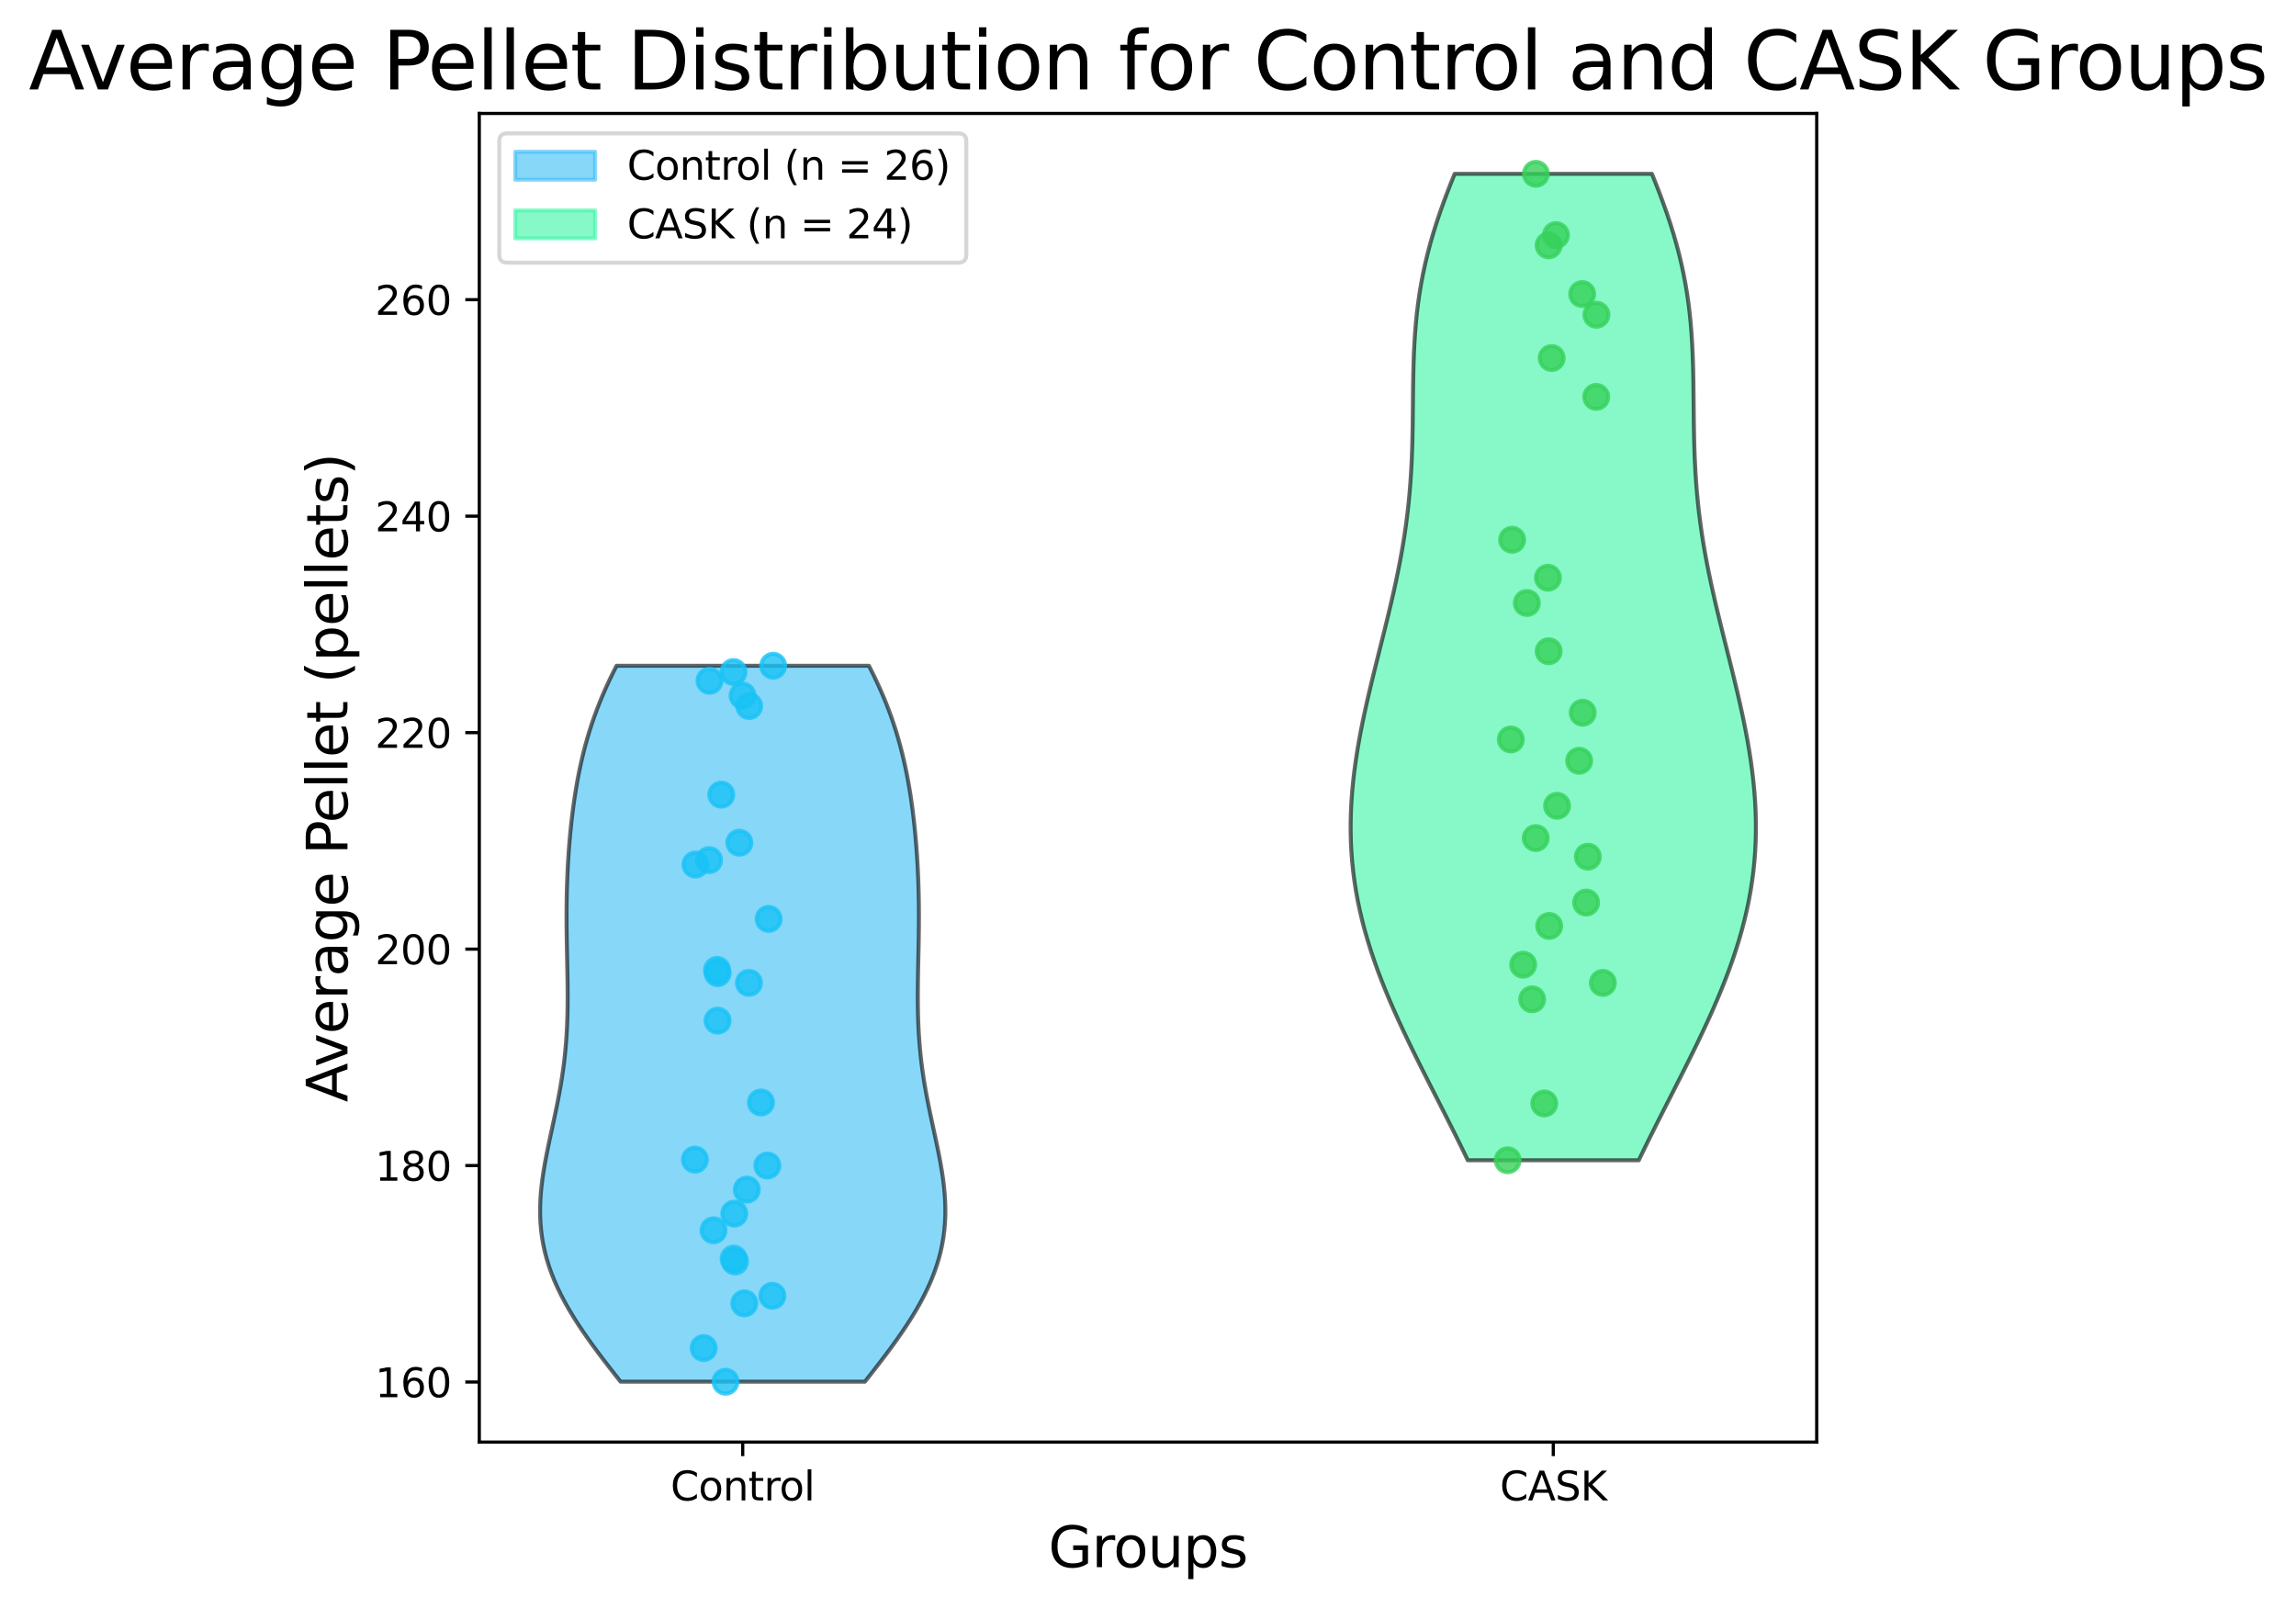 <?xml version="1.0" encoding="utf-8" standalone="no"?>
<!DOCTYPE svg PUBLIC "-//W3C//DTD SVG 1.1//EN"
  "http://www.w3.org/Graphics/SVG/1.1/DTD/svg11.dtd">
<svg xmlns:xlink="http://www.w3.org/1999/xlink" width="574.769pt" height="402.464pt" viewBox="0 0 574.769 402.464" xmlns="http://www.w3.org/2000/svg" version="1.1">
 <defs>
  <style type="text/css">*{stroke-linejoin: round; stroke-linecap: butt}</style>
 </defs>
 <g id="figure_1">
  <g id="patch_1">
   <path d="M 0 402.464 
L 574.769 402.464 
L 574.769 0 
L 0 0 
z
" style="fill: #ffffff"/>
  </g>
  <g id="axes_1">
   <g id="patch_2">
    <path d="M 119.984 361.037 
L 454.784 361.037 
L 454.784 28.397 
L 119.984 28.397 
z
" style="fill: #ffffff"/>
   </g>
   <g id="PolyCollection_1">
    <defs>
     <path id="md6a7e48006" d="M 216.511 -56.547 
L 155.348 -56.547 
L 153.924 -58.358 
L 152.511 -60.169 
L 151.117 -61.979 
L 149.747 -63.79 
L 148.41 -65.6 
L 147.11 -67.411 
L 145.854 -69.221 
L 144.649 -71.032 
L 143.5 -72.843 
L 142.411 -74.653 
L 141.389 -76.464 
L 140.437 -78.274 
L 139.559 -80.085 
L 138.759 -81.895 
L 138.038 -83.706 
L 137.399 -85.516 
L 136.843 -87.327 
L 136.37 -89.138 
L 135.979 -90.948 
L 135.67 -92.759 
L 135.441 -94.569 
L 135.289 -96.38 
L 135.211 -98.19 
L 135.203 -100.001 
L 135.26 -101.811 
L 135.378 -103.622 
L 135.551 -105.433 
L 135.773 -107.243 
L 136.039 -109.054 
L 136.341 -110.864 
L 136.675 -112.675 
L 137.032 -114.485 
L 137.407 -116.296 
L 137.793 -118.106 
L 138.185 -119.917 
L 138.576 -121.728 
L 138.962 -123.538 
L 139.338 -125.349 
L 139.698 -127.159 
L 140.04 -128.97 
L 140.36 -130.78 
L 140.655 -132.591 
L 140.923 -134.401 
L 141.164 -136.212 
L 141.375 -138.023 
L 141.557 -139.833 
L 141.71 -141.644 
L 141.835 -143.454 
L 141.934 -145.265 
L 142.007 -147.075 
L 142.057 -148.886 
L 142.087 -150.696 
L 142.098 -152.507 
L 142.094 -154.318 
L 142.078 -156.128 
L 142.052 -157.939 
L 142.02 -159.749 
L 141.984 -161.56 
L 141.947 -163.37 
L 141.911 -165.181 
L 141.879 -166.991 
L 141.852 -168.802 
L 141.834 -170.613 
L 141.825 -172.423 
L 141.826 -174.234 
L 141.84 -176.044 
L 141.866 -177.855 
L 141.906 -179.665 
L 141.961 -181.476 
L 142.031 -183.287 
L 142.115 -185.097 
L 142.216 -186.908 
L 142.332 -188.718 
L 142.464 -190.529 
L 142.614 -192.339 
L 142.78 -194.15 
L 142.965 -195.96 
L 143.168 -197.771 
L 143.391 -199.582 
L 143.635 -201.392 
L 143.901 -203.203 
L 144.191 -205.013 
L 144.506 -206.824 
L 144.849 -208.634 
L 145.22 -210.445 
L 145.622 -212.255 
L 146.057 -214.066 
L 146.527 -215.877 
L 147.033 -217.687 
L 147.578 -219.498 
L 148.162 -221.308 
L 148.787 -223.119 
L 149.454 -224.929 
L 150.163 -226.74 
L 150.915 -228.55 
L 151.709 -230.361 
L 152.545 -232.172 
L 153.422 -233.982 
L 154.337 -235.793 
L 217.523 -235.793 
L 217.523 -235.793 
L 218.438 -233.982 
L 219.315 -232.172 
L 220.151 -230.361 
L 220.945 -228.55 
L 221.697 -226.74 
L 222.406 -224.929 
L 223.073 -223.119 
L 223.698 -221.308 
L 224.282 -219.498 
L 224.827 -217.687 
L 225.333 -215.877 
L 225.802 -214.066 
L 226.237 -212.255 
L 226.64 -210.445 
L 227.011 -208.634 
L 227.353 -206.824 
L 227.668 -205.013 
L 227.958 -203.203 
L 228.224 -201.392 
L 228.468 -199.582 
L 228.691 -197.771 
L 228.895 -195.96 
L 229.079 -194.15 
L 229.246 -192.339 
L 229.395 -190.529 
L 229.528 -188.718 
L 229.644 -186.908 
L 229.744 -185.097 
L 229.829 -183.287 
L 229.899 -181.476 
L 229.953 -179.665 
L 229.993 -177.855 
L 230.02 -176.044 
L 230.033 -174.234 
L 230.035 -172.423 
L 230.026 -170.613 
L 230.007 -168.802 
L 229.981 -166.991 
L 229.949 -165.181 
L 229.913 -163.37 
L 229.876 -161.56 
L 229.839 -159.749 
L 229.807 -157.939 
L 229.782 -156.128 
L 229.765 -154.318 
L 229.762 -152.507 
L 229.773 -150.696 
L 229.803 -148.886 
L 229.853 -147.075 
L 229.926 -145.265 
L 230.024 -143.454 
L 230.149 -141.644 
L 230.303 -139.833 
L 230.485 -138.023 
L 230.696 -136.212 
L 230.936 -134.401 
L 231.205 -132.591 
L 231.5 -130.78 
L 231.82 -128.97 
L 232.161 -127.159 
L 232.522 -125.349 
L 232.897 -123.538 
L 233.283 -121.728 
L 233.675 -119.917 
L 234.067 -118.106 
L 234.453 -116.296 
L 234.828 -114.485 
L 235.185 -112.675 
L 235.518 -110.864 
L 235.821 -109.054 
L 236.086 -107.243 
L 236.309 -105.433 
L 236.482 -103.622 
L 236.6 -101.811 
L 236.657 -100.001 
L 236.649 -98.19 
L 236.571 -96.38 
L 236.419 -94.569 
L 236.189 -92.759 
L 235.88 -90.948 
L 235.49 -89.138 
L 235.017 -87.327 
L 234.46 -85.516 
L 233.821 -83.706 
L 233.101 -81.895 
L 232.3 -80.085 
L 231.423 -78.274 
L 230.471 -76.464 
L 229.448 -74.653 
L 228.36 -72.843 
L 227.211 -71.032 
L 226.005 -69.221 
L 224.75 -67.411 
L 223.45 -65.6 
L 222.112 -63.79 
L 220.743 -61.979 
L 219.349 -60.169 
L 217.936 -58.358 
L 216.511 -56.547 
z
" style="stroke: #000000; stroke-opacity: 0.6"/>
    </defs>
    <g clip-path="url(#p8e551e2f3c)">
     <use xlink:href="#md6a7e48006" x="0" y="402.464" style="fill: #38bcf5; fill-opacity: 0.6; stroke: #000000; stroke-opacity: 0.6"/>
    </g>
   </g>
   <g id="PolyCollection_2">
    <defs>
     <path id="mf04cb375ad" d="M 410.247 -111.987 
L 367.431 -111.987 
L 366.224 -114.482 
L 364.998 -116.977 
L 363.755 -119.471 
L 362.5 -121.966 
L 361.236 -124.46 
L 359.967 -126.955 
L 358.696 -129.449 
L 357.429 -131.944 
L 356.169 -134.438 
L 354.92 -136.933 
L 353.688 -139.428 
L 352.476 -141.922 
L 351.289 -144.417 
L 350.132 -146.911 
L 349.008 -149.406 
L 347.922 -151.9 
L 346.878 -154.395 
L 345.879 -156.889 
L 344.93 -159.384 
L 344.034 -161.878 
L 343.194 -164.373 
L 342.412 -166.868 
L 341.691 -169.362 
L 341.033 -171.857 
L 340.44 -174.351 
L 339.914 -176.846 
L 339.454 -179.34 
L 339.063 -181.835 
L 338.739 -184.329 
L 338.482 -186.824 
L 338.293 -189.318 
L 338.17 -191.813 
L 338.112 -194.308 
L 338.117 -196.802 
L 338.183 -199.297 
L 338.309 -201.791 
L 338.491 -204.286 
L 338.728 -206.78 
L 339.016 -209.275 
L 339.353 -211.769 
L 339.734 -214.264 
L 340.157 -216.758 
L 340.618 -219.253 
L 341.114 -221.748 
L 341.64 -224.242 
L 342.193 -226.737 
L 342.768 -229.231 
L 343.362 -231.726 
L 343.97 -234.22 
L 344.589 -236.715 
L 345.213 -239.209 
L 345.839 -241.704 
L 346.462 -244.198 
L 347.078 -246.693 
L 347.684 -249.188 
L 348.274 -251.682 
L 348.844 -254.177 
L 349.393 -256.671 
L 349.915 -259.166 
L 350.408 -261.66 
L 350.869 -264.155 
L 351.295 -266.649 
L 351.685 -269.144 
L 352.038 -271.638 
L 352.353 -274.133 
L 352.629 -276.627 
L 352.867 -279.122 
L 353.068 -281.617 
L 353.234 -284.111 
L 353.368 -286.606 
L 353.471 -289.1 
L 353.55 -291.595 
L 353.606 -294.089 
L 353.646 -296.584 
L 353.675 -299.078 
L 353.699 -301.573 
L 353.723 -304.067 
L 353.754 -306.562 
L 353.799 -309.057 
L 353.863 -311.551 
L 353.953 -314.046 
L 354.075 -316.54 
L 354.235 -319.035 
L 354.438 -321.529 
L 354.689 -324.024 
L 354.992 -326.518 
L 355.351 -329.013 
L 355.767 -331.507 
L 356.244 -334.002 
L 356.782 -336.497 
L 357.381 -338.991 
L 358.041 -341.486 
L 358.76 -343.98 
L 359.536 -346.475 
L 360.367 -348.969 
L 361.247 -351.464 
L 362.173 -353.958 
L 363.141 -356.453 
L 364.144 -358.947 
L 413.534 -358.947 
L 413.534 -358.947 
L 414.537 -356.453 
L 415.504 -353.958 
L 416.431 -351.464 
L 417.311 -348.969 
L 418.142 -346.475 
L 418.918 -343.98 
L 419.637 -341.486 
L 420.297 -338.991 
L 420.896 -336.497 
L 421.434 -334.002 
L 421.911 -331.507 
L 422.327 -329.013 
L 422.686 -326.518 
L 422.989 -324.024 
L 423.239 -321.529 
L 423.442 -319.035 
L 423.602 -316.54 
L 423.725 -314.046 
L 423.815 -311.551 
L 423.879 -309.057 
L 423.923 -306.562 
L 423.955 -304.067 
L 423.979 -301.573 
L 424.002 -299.078 
L 424.031 -296.584 
L 424.072 -294.089 
L 424.128 -291.595 
L 424.206 -289.1 
L 424.31 -286.606 
L 424.444 -284.111 
L 424.61 -281.617 
L 424.811 -279.122 
L 425.049 -276.627 
L 425.325 -274.133 
L 425.64 -271.638 
L 425.992 -269.144 
L 426.383 -266.649 
L 426.809 -264.155 
L 427.27 -261.66 
L 427.763 -259.166 
L 428.285 -256.671 
L 428.833 -254.177 
L 429.404 -251.682 
L 429.994 -249.188 
L 430.599 -246.693 
L 431.216 -244.198 
L 431.839 -241.704 
L 432.465 -239.209 
L 433.089 -236.715 
L 433.707 -234.22 
L 434.316 -231.726 
L 434.91 -229.231 
L 435.485 -226.737 
L 436.038 -224.242 
L 436.564 -221.748 
L 437.059 -219.253 
L 437.521 -216.758 
L 437.944 -214.264 
L 438.325 -211.769 
L 438.661 -209.275 
L 438.95 -206.78 
L 439.186 -204.286 
L 439.369 -201.791 
L 439.495 -199.297 
L 439.561 -196.802 
L 439.566 -194.308 
L 439.508 -191.813 
L 439.385 -189.318 
L 439.196 -186.824 
L 438.939 -184.329 
L 438.615 -181.835 
L 438.223 -179.34 
L 437.764 -176.846 
L 437.237 -174.351 
L 436.645 -171.857 
L 435.987 -169.362 
L 435.266 -166.868 
L 434.484 -164.373 
L 433.644 -161.878 
L 432.747 -159.384 
L 431.798 -156.889 
L 430.8 -154.395 
L 429.756 -151.9 
L 428.67 -149.406 
L 427.546 -146.911 
L 426.388 -144.417 
L 425.202 -141.922 
L 423.99 -139.428 
L 422.758 -136.933 
L 421.509 -134.438 
L 420.249 -131.944 
L 418.982 -129.449 
L 417.711 -126.955 
L 416.442 -124.46 
L 415.178 -121.966 
L 413.923 -119.471 
L 412.68 -116.977 
L 411.454 -114.482 
L 410.247 -111.987 
z
" style="stroke: #000000; stroke-opacity: 0.6"/>
    </defs>
    <g clip-path="url(#p8e551e2f3c)">
     <use xlink:href="#mf04cb375ad" x="0" y="402.464" style="fill: #38f5a6; fill-opacity: 0.6; stroke: #000000; stroke-opacity: 0.6"/>
    </g>
   </g>
   <g id="matplotlib.axis_1">
    <g id="xtick_1">
     <g id="line2d_1">
      <defs>
       <path id="md25c20a021" d="M 0 0 
L 0 3.5 
" style="stroke: #000000; stroke-width: 0.8"/>
      </defs>
      <g>
       <use xlink:href="#md25c20a021" x="185.93" y="361.037" style="stroke: #000000; stroke-width: 0.8"/>
      </g>
     </g>
     <g id="text_1">
      <!-- Control -->
      <g transform="translate(167.859 375.635) scale(0.1 -0.1)">
       <defs>
        <path id="DejaVuSans-43" d="M 4122 4306 
L 4122 3641 
Q 3803 3938 3442 4084 
Q 3081 4231 2675 4231 
Q 1875 4231 1450 3742 
Q 1025 3253 1025 2328 
Q 1025 1406 1450 917 
Q 1875 428 2675 428 
Q 3081 428 3442 575 
Q 3803 722 4122 1019 
L 4122 359 
Q 3791 134 3420 21 
Q 3050 -91 2638 -91 
Q 1578 -91 968 557 
Q 359 1206 359 2328 
Q 359 3453 968 4101 
Q 1578 4750 2638 4750 
Q 3056 4750 3426 4639 
Q 3797 4528 4122 4306 
z
" transform="scale(0.016)"/>
        <path id="DejaVuSans-6f" d="M 1959 3097 
Q 1497 3097 1228 2736 
Q 959 2375 959 1747 
Q 959 1119 1226 758 
Q 1494 397 1959 397 
Q 2419 397 2687 759 
Q 2956 1122 2956 1747 
Q 2956 2369 2687 2733 
Q 2419 3097 1959 3097 
z
M 1959 3584 
Q 2709 3584 3137 3096 
Q 3566 2609 3566 1747 
Q 3566 888 3137 398 
Q 2709 -91 1959 -91 
Q 1206 -91 779 398 
Q 353 888 353 1747 
Q 353 2609 779 3096 
Q 1206 3584 1959 3584 
z
" transform="scale(0.016)"/>
        <path id="DejaVuSans-6e" d="M 3513 2113 
L 3513 0 
L 2938 0 
L 2938 2094 
Q 2938 2591 2744 2837 
Q 2550 3084 2163 3084 
Q 1697 3084 1428 2787 
Q 1159 2491 1159 1978 
L 1159 0 
L 581 0 
L 581 3500 
L 1159 3500 
L 1159 2956 
Q 1366 3272 1645 3428 
Q 1925 3584 2291 3584 
Q 2894 3584 3203 3211 
Q 3513 2838 3513 2113 
z
" transform="scale(0.016)"/>
        <path id="DejaVuSans-74" d="M 1172 4494 
L 1172 3500 
L 2356 3500 
L 2356 3053 
L 1172 3053 
L 1172 1153 
Q 1172 725 1289 603 
Q 1406 481 1766 481 
L 2356 481 
L 2356 0 
L 1766 0 
Q 1100 0 847 248 
Q 594 497 594 1153 
L 594 3053 
L 172 3053 
L 172 3500 
L 594 3500 
L 594 4494 
L 1172 4494 
z
" transform="scale(0.016)"/>
        <path id="DejaVuSans-72" d="M 2631 2963 
Q 2534 3019 2420 3045 
Q 2306 3072 2169 3072 
Q 1681 3072 1420 2755 
Q 1159 2438 1159 1844 
L 1159 0 
L 581 0 
L 581 3500 
L 1159 3500 
L 1159 2956 
Q 1341 3275 1631 3429 
Q 1922 3584 2338 3584 
Q 2397 3584 2469 3576 
Q 2541 3569 2628 3553 
L 2631 2963 
z
" transform="scale(0.016)"/>
        <path id="DejaVuSans-6c" d="M 603 4863 
L 1178 4863 
L 1178 0 
L 603 0 
L 603 4863 
z
" transform="scale(0.016)"/>
       </defs>
       <use xlink:href="#DejaVuSans-43"/>
       <use xlink:href="#DejaVuSans-6f" x="69.824"/>
       <use xlink:href="#DejaVuSans-6e" x="131.006"/>
       <use xlink:href="#DejaVuSans-74" x="194.385"/>
       <use xlink:href="#DejaVuSans-72" x="233.594"/>
       <use xlink:href="#DejaVuSans-6f" x="272.457"/>
       <use xlink:href="#DejaVuSans-6c" x="333.639"/>
      </g>
     </g>
    </g>
    <g id="xtick_2">
     <g id="line2d_2">
      <g>
       <use xlink:href="#md25c20a021" x="388.839" y="361.037" style="stroke: #000000; stroke-width: 0.8"/>
      </g>
     </g>
     <g id="text_2">
      <!-- CASK -->
      <g transform="translate(375.474 375.635) scale(0.1 -0.1)">
       <defs>
        <path id="DejaVuSans-41" d="M 2188 4044 
L 1331 1722 
L 3047 1722 
L 2188 4044 
z
M 1831 4666 
L 2547 4666 
L 4325 0 
L 3669 0 
L 3244 1197 
L 1141 1197 
L 716 0 
L 50 0 
L 1831 4666 
z
" transform="scale(0.016)"/>
        <path id="DejaVuSans-53" d="M 3425 4513 
L 3425 3897 
Q 3066 4069 2747 4153 
Q 2428 4238 2131 4238 
Q 1616 4238 1336 4038 
Q 1056 3838 1056 3469 
Q 1056 3159 1242 3001 
Q 1428 2844 1947 2747 
L 2328 2669 
Q 3034 2534 3370 2195 
Q 3706 1856 3706 1288 
Q 3706 609 3251 259 
Q 2797 -91 1919 -91 
Q 1588 -91 1214 -16 
Q 841 59 441 206 
L 441 856 
Q 825 641 1194 531 
Q 1563 422 1919 422 
Q 2459 422 2753 634 
Q 3047 847 3047 1241 
Q 3047 1584 2836 1778 
Q 2625 1972 2144 2069 
L 1759 2144 
Q 1053 2284 737 2584 
Q 422 2884 422 3419 
Q 422 4038 858 4394 
Q 1294 4750 2059 4750 
Q 2388 4750 2728 4690 
Q 3069 4631 3425 4513 
z
" transform="scale(0.016)"/>
        <path id="DejaVuSans-4b" d="M 628 4666 
L 1259 4666 
L 1259 2694 
L 3353 4666 
L 4166 4666 
L 1850 2491 
L 4331 0 
L 3500 0 
L 1259 2247 
L 1259 0 
L 628 0 
L 628 4666 
z
" transform="scale(0.016)"/>
       </defs>
       <use xlink:href="#DejaVuSans-43"/>
       <use xlink:href="#DejaVuSans-41" x="69.824"/>
       <use xlink:href="#DejaVuSans-53" x="138.232"/>
       <use xlink:href="#DejaVuSans-4b" x="201.709"/>
      </g>
     </g>
    </g>
    <g id="text_3">
     <!-- Groups -->
     <g transform="translate(262.43 392.353) scale(0.14 -0.14)">
      <defs>
       <path id="DejaVuSans-47" d="M 3809 666 
L 3809 1919 
L 2778 1919 
L 2778 2438 
L 4434 2438 
L 4434 434 
Q 4069 175 3628 42 
Q 3188 -91 2688 -91 
Q 1594 -91 976 548 
Q 359 1188 359 2328 
Q 359 3472 976 4111 
Q 1594 4750 2688 4750 
Q 3144 4750 3555 4637 
Q 3966 4525 4313 4306 
L 4313 3634 
Q 3963 3931 3569 4081 
Q 3175 4231 2741 4231 
Q 1884 4231 1454 3753 
Q 1025 3275 1025 2328 
Q 1025 1384 1454 906 
Q 1884 428 2741 428 
Q 3075 428 3337 486 
Q 3600 544 3809 666 
z
" transform="scale(0.016)"/>
       <path id="DejaVuSans-75" d="M 544 1381 
L 544 3500 
L 1119 3500 
L 1119 1403 
Q 1119 906 1312 657 
Q 1506 409 1894 409 
Q 2359 409 2629 706 
Q 2900 1003 2900 1516 
L 2900 3500 
L 3475 3500 
L 3475 0 
L 2900 0 
L 2900 538 
Q 2691 219 2414 64 
Q 2138 -91 1772 -91 
Q 1169 -91 856 284 
Q 544 659 544 1381 
z
M 1991 3584 
L 1991 3584 
z
" transform="scale(0.016)"/>
       <path id="DejaVuSans-70" d="M 1159 525 
L 1159 -1331 
L 581 -1331 
L 581 3500 
L 1159 3500 
L 1159 2969 
Q 1341 3281 1617 3432 
Q 1894 3584 2278 3584 
Q 2916 3584 3314 3078 
Q 3713 2572 3713 1747 
Q 3713 922 3314 415 
Q 2916 -91 2278 -91 
Q 1894 -91 1617 61 
Q 1341 213 1159 525 
z
M 3116 1747 
Q 3116 2381 2855 2742 
Q 2594 3103 2138 3103 
Q 1681 3103 1420 2742 
Q 1159 2381 1159 1747 
Q 1159 1113 1420 752 
Q 1681 391 2138 391 
Q 2594 391 2855 752 
Q 3116 1113 3116 1747 
z
" transform="scale(0.016)"/>
       <path id="DejaVuSans-73" d="M 2834 3397 
L 2834 2853 
Q 2591 2978 2328 3040 
Q 2066 3103 1784 3103 
Q 1356 3103 1142 2972 
Q 928 2841 928 2578 
Q 928 2378 1081 2264 
Q 1234 2150 1697 2047 
L 1894 2003 
Q 2506 1872 2764 1633 
Q 3022 1394 3022 966 
Q 3022 478 2636 193 
Q 2250 -91 1575 -91 
Q 1294 -91 989 -36 
Q 684 19 347 128 
L 347 722 
Q 666 556 975 473 
Q 1284 391 1588 391 
Q 1994 391 2212 530 
Q 2431 669 2431 922 
Q 2431 1156 2273 1281 
Q 2116 1406 1581 1522 
L 1381 1569 
Q 847 1681 609 1914 
Q 372 2147 372 2553 
Q 372 3047 722 3315 
Q 1072 3584 1716 3584 
Q 2034 3584 2315 3537 
Q 2597 3491 2834 3397 
z
" transform="scale(0.016)"/>
      </defs>
      <use xlink:href="#DejaVuSans-47"/>
      <use xlink:href="#DejaVuSans-72" x="77.49"/>
      <use xlink:href="#DejaVuSans-6f" x="116.354"/>
      <use xlink:href="#DejaVuSans-75" x="177.535"/>
      <use xlink:href="#DejaVuSans-70" x="240.914"/>
      <use xlink:href="#DejaVuSans-73" x="304.391"/>
     </g>
    </g>
   </g>
   <g id="matplotlib.axis_2">
    <g id="ytick_1">
     <g id="line2d_3">
      <defs>
       <path id="m2388dafdd6" d="M 0 0 
L -3.5 0 
" style="stroke: #000000; stroke-width: 0.8"/>
      </defs>
      <g>
       <use xlink:href="#m2388dafdd6" x="119.984" y="345.998" style="stroke: #000000; stroke-width: 0.8"/>
      </g>
     </g>
     <g id="text_4">
      <!-- 160 -->
      <g transform="translate(93.897 349.797) scale(0.1 -0.1)">
       <defs>
        <path id="DejaVuSans-31" d="M 794 531 
L 1825 531 
L 1825 4091 
L 703 3866 
L 703 4441 
L 1819 4666 
L 2450 4666 
L 2450 531 
L 3481 531 
L 3481 0 
L 794 0 
L 794 531 
z
" transform="scale(0.016)"/>
        <path id="DejaVuSans-36" d="M 2113 2584 
Q 1688 2584 1439 2293 
Q 1191 2003 1191 1497 
Q 1191 994 1439 701 
Q 1688 409 2113 409 
Q 2538 409 2786 701 
Q 3034 994 3034 1497 
Q 3034 2003 2786 2293 
Q 2538 2584 2113 2584 
z
M 3366 4563 
L 3366 3988 
Q 3128 4100 2886 4159 
Q 2644 4219 2406 4219 
Q 1781 4219 1451 3797 
Q 1122 3375 1075 2522 
Q 1259 2794 1537 2939 
Q 1816 3084 2150 3084 
Q 2853 3084 3261 2657 
Q 3669 2231 3669 1497 
Q 3669 778 3244 343 
Q 2819 -91 2113 -91 
Q 1303 -91 875 529 
Q 447 1150 447 2328 
Q 447 3434 972 4092 
Q 1497 4750 2381 4750 
Q 2619 4750 2861 4703 
Q 3103 4656 3366 4563 
z
" transform="scale(0.016)"/>
        <path id="DejaVuSans-30" d="M 2034 4250 
Q 1547 4250 1301 3770 
Q 1056 3291 1056 2328 
Q 1056 1369 1301 889 
Q 1547 409 2034 409 
Q 2525 409 2770 889 
Q 3016 1369 3016 2328 
Q 3016 3291 2770 3770 
Q 2525 4250 2034 4250 
z
M 2034 4750 
Q 2819 4750 3233 4129 
Q 3647 3509 3647 2328 
Q 3647 1150 3233 529 
Q 2819 -91 2034 -91 
Q 1250 -91 836 529 
Q 422 1150 422 2328 
Q 422 3509 836 4129 
Q 1250 4750 2034 4750 
z
" transform="scale(0.016)"/>
       </defs>
       <use xlink:href="#DejaVuSans-31"/>
       <use xlink:href="#DejaVuSans-36" x="63.623"/>
       <use xlink:href="#DejaVuSans-30" x="127.246"/>
      </g>
     </g>
    </g>
    <g id="ytick_2">
     <g id="line2d_4">
      <g>
       <use xlink:href="#m2388dafdd6" x="119.984" y="291.805" style="stroke: #000000; stroke-width: 0.8"/>
      </g>
     </g>
     <g id="text_5">
      <!-- 180 -->
      <g transform="translate(93.897 295.604) scale(0.1 -0.1)">
       <defs>
        <path id="DejaVuSans-38" d="M 2034 2216 
Q 1584 2216 1326 1975 
Q 1069 1734 1069 1313 
Q 1069 891 1326 650 
Q 1584 409 2034 409 
Q 2484 409 2743 651 
Q 3003 894 3003 1313 
Q 3003 1734 2745 1975 
Q 2488 2216 2034 2216 
z
M 1403 2484 
Q 997 2584 770 2862 
Q 544 3141 544 3541 
Q 544 4100 942 4425 
Q 1341 4750 2034 4750 
Q 2731 4750 3128 4425 
Q 3525 4100 3525 3541 
Q 3525 3141 3298 2862 
Q 3072 2584 2669 2484 
Q 3125 2378 3379 2068 
Q 3634 1759 3634 1313 
Q 3634 634 3220 271 
Q 2806 -91 2034 -91 
Q 1263 -91 848 271 
Q 434 634 434 1313 
Q 434 1759 690 2068 
Q 947 2378 1403 2484 
z
M 1172 3481 
Q 1172 3119 1398 2916 
Q 1625 2713 2034 2713 
Q 2441 2713 2670 2916 
Q 2900 3119 2900 3481 
Q 2900 3844 2670 4047 
Q 2441 4250 2034 4250 
Q 1625 4250 1398 4047 
Q 1172 3844 1172 3481 
z
" transform="scale(0.016)"/>
       </defs>
       <use xlink:href="#DejaVuSans-31"/>
       <use xlink:href="#DejaVuSans-38" x="63.623"/>
       <use xlink:href="#DejaVuSans-30" x="127.246"/>
      </g>
     </g>
    </g>
    <g id="ytick_3">
     <g id="line2d_5">
      <g>
       <use xlink:href="#m2388dafdd6" x="119.984" y="237.611" style="stroke: #000000; stroke-width: 0.8"/>
      </g>
     </g>
     <g id="text_6">
      <!-- 200 -->
      <g transform="translate(93.897 241.41) scale(0.1 -0.1)">
       <defs>
        <path id="DejaVuSans-32" d="M 1228 531 
L 3431 531 
L 3431 0 
L 469 0 
L 469 531 
Q 828 903 1448 1529 
Q 2069 2156 2228 2338 
Q 2531 2678 2651 2914 
Q 2772 3150 2772 3378 
Q 2772 3750 2511 3984 
Q 2250 4219 1831 4219 
Q 1534 4219 1204 4116 
Q 875 4013 500 3803 
L 500 4441 
Q 881 4594 1212 4672 
Q 1544 4750 1819 4750 
Q 2544 4750 2975 4387 
Q 3406 4025 3406 3419 
Q 3406 3131 3298 2873 
Q 3191 2616 2906 2266 
Q 2828 2175 2409 1742 
Q 1991 1309 1228 531 
z
" transform="scale(0.016)"/>
       </defs>
       <use xlink:href="#DejaVuSans-32"/>
       <use xlink:href="#DejaVuSans-30" x="63.623"/>
       <use xlink:href="#DejaVuSans-30" x="127.246"/>
      </g>
     </g>
    </g>
    <g id="ytick_4">
     <g id="line2d_6">
      <g>
       <use xlink:href="#m2388dafdd6" x="119.984" y="183.418" style="stroke: #000000; stroke-width: 0.8"/>
      </g>
     </g>
     <g id="text_7">
      <!-- 220 -->
      <g transform="translate(93.897 187.217) scale(0.1 -0.1)">
       <use xlink:href="#DejaVuSans-32"/>
       <use xlink:href="#DejaVuSans-32" x="63.623"/>
       <use xlink:href="#DejaVuSans-30" x="127.246"/>
      </g>
     </g>
    </g>
    <g id="ytick_5">
     <g id="line2d_7">
      <g>
       <use xlink:href="#m2388dafdd6" x="119.984" y="129.224" style="stroke: #000000; stroke-width: 0.8"/>
      </g>
     </g>
     <g id="text_8">
      <!-- 240 -->
      <g transform="translate(93.897 133.023) scale(0.1 -0.1)">
       <defs>
        <path id="DejaVuSans-34" d="M 2419 4116 
L 825 1625 
L 2419 1625 
L 2419 4116 
z
M 2253 4666 
L 3047 4666 
L 3047 1625 
L 3713 1625 
L 3713 1100 
L 3047 1100 
L 3047 0 
L 2419 0 
L 2419 1100 
L 313 1100 
L 313 1709 
L 2253 4666 
z
" transform="scale(0.016)"/>
       </defs>
       <use xlink:href="#DejaVuSans-32"/>
       <use xlink:href="#DejaVuSans-34" x="63.623"/>
       <use xlink:href="#DejaVuSans-30" x="127.246"/>
      </g>
     </g>
    </g>
    <g id="ytick_6">
     <g id="line2d_8">
      <g>
       <use xlink:href="#m2388dafdd6" x="119.984" y="75.03" style="stroke: #000000; stroke-width: 0.8"/>
      </g>
     </g>
     <g id="text_9">
      <!-- 260 -->
      <g transform="translate(93.897 78.83) scale(0.1 -0.1)">
       <use xlink:href="#DejaVuSans-32"/>
       <use xlink:href="#DejaVuSans-36" x="63.623"/>
       <use xlink:href="#DejaVuSans-30" x="127.246"/>
      </g>
     </g>
    </g>
    <g id="text_10">
     <!-- Average Pellet (pellets) -->
     <g transform="translate(86.985 275.928) rotate(-90) scale(0.14 -0.14)">
      <defs>
       <path id="DejaVuSans-76" d="M 191 3500 
L 800 3500 
L 1894 563 
L 2988 3500 
L 3597 3500 
L 2284 0 
L 1503 0 
L 191 3500 
z
" transform="scale(0.016)"/>
       <path id="DejaVuSans-65" d="M 3597 1894 
L 3597 1613 
L 953 1613 
Q 991 1019 1311 708 
Q 1631 397 2203 397 
Q 2534 397 2845 478 
Q 3156 559 3463 722 
L 3463 178 
Q 3153 47 2828 -22 
Q 2503 -91 2169 -91 
Q 1331 -91 842 396 
Q 353 884 353 1716 
Q 353 2575 817 3079 
Q 1281 3584 2069 3584 
Q 2775 3584 3186 3129 
Q 3597 2675 3597 1894 
z
M 3022 2063 
Q 3016 2534 2758 2815 
Q 2500 3097 2075 3097 
Q 1594 3097 1305 2825 
Q 1016 2553 972 2059 
L 3022 2063 
z
" transform="scale(0.016)"/>
       <path id="DejaVuSans-61" d="M 2194 1759 
Q 1497 1759 1228 1600 
Q 959 1441 959 1056 
Q 959 750 1161 570 
Q 1363 391 1709 391 
Q 2188 391 2477 730 
Q 2766 1069 2766 1631 
L 2766 1759 
L 2194 1759 
z
M 3341 1997 
L 3341 0 
L 2766 0 
L 2766 531 
Q 2569 213 2275 61 
Q 1981 -91 1556 -91 
Q 1019 -91 701 211 
Q 384 513 384 1019 
Q 384 1609 779 1909 
Q 1175 2209 1959 2209 
L 2766 2209 
L 2766 2266 
Q 2766 2663 2505 2880 
Q 2244 3097 1772 3097 
Q 1472 3097 1187 3025 
Q 903 2953 641 2809 
L 641 3341 
Q 956 3463 1253 3523 
Q 1550 3584 1831 3584 
Q 2591 3584 2966 3190 
Q 3341 2797 3341 1997 
z
" transform="scale(0.016)"/>
       <path id="DejaVuSans-67" d="M 2906 1791 
Q 2906 2416 2648 2759 
Q 2391 3103 1925 3103 
Q 1463 3103 1205 2759 
Q 947 2416 947 1791 
Q 947 1169 1205 825 
Q 1463 481 1925 481 
Q 2391 481 2648 825 
Q 2906 1169 2906 1791 
z
M 3481 434 
Q 3481 -459 3084 -895 
Q 2688 -1331 1869 -1331 
Q 1566 -1331 1297 -1286 
Q 1028 -1241 775 -1147 
L 775 -588 
Q 1028 -725 1275 -790 
Q 1522 -856 1778 -856 
Q 2344 -856 2625 -561 
Q 2906 -266 2906 331 
L 2906 616 
Q 2728 306 2450 153 
Q 2172 0 1784 0 
Q 1141 0 747 490 
Q 353 981 353 1791 
Q 353 2603 747 3093 
Q 1141 3584 1784 3584 
Q 2172 3584 2450 3431 
Q 2728 3278 2906 2969 
L 2906 3500 
L 3481 3500 
L 3481 434 
z
" transform="scale(0.016)"/>
       <path id="DejaVuSans-20" transform="scale(0.016)"/>
       <path id="DejaVuSans-50" d="M 1259 4147 
L 1259 2394 
L 2053 2394 
Q 2494 2394 2734 2622 
Q 2975 2850 2975 3272 
Q 2975 3691 2734 3919 
Q 2494 4147 2053 4147 
L 1259 4147 
z
M 628 4666 
L 2053 4666 
Q 2838 4666 3239 4311 
Q 3641 3956 3641 3272 
Q 3641 2581 3239 2228 
Q 2838 1875 2053 1875 
L 1259 1875 
L 1259 0 
L 628 0 
L 628 4666 
z
" transform="scale(0.016)"/>
       <path id="DejaVuSans-28" d="M 1984 4856 
Q 1566 4138 1362 3434 
Q 1159 2731 1159 2009 
Q 1159 1288 1364 580 
Q 1569 -128 1984 -844 
L 1484 -844 
Q 1016 -109 783 600 
Q 550 1309 550 2009 
Q 550 2706 781 3412 
Q 1013 4119 1484 4856 
L 1984 4856 
z
" transform="scale(0.016)"/>
       <path id="DejaVuSans-29" d="M 513 4856 
L 1013 4856 
Q 1481 4119 1714 3412 
Q 1947 2706 1947 2009 
Q 1947 1309 1714 600 
Q 1481 -109 1013 -844 
L 513 -844 
Q 928 -128 1133 580 
Q 1338 1288 1338 2009 
Q 1338 2731 1133 3434 
Q 928 4138 513 4856 
z
" transform="scale(0.016)"/>
      </defs>
      <use xlink:href="#DejaVuSans-41"/>
      <use xlink:href="#DejaVuSans-76" x="62.533"/>
      <use xlink:href="#DejaVuSans-65" x="121.713"/>
      <use xlink:href="#DejaVuSans-72" x="183.236"/>
      <use xlink:href="#DejaVuSans-61" x="224.35"/>
      <use xlink:href="#DejaVuSans-67" x="285.629"/>
      <use xlink:href="#DejaVuSans-65" x="349.105"/>
      <use xlink:href="#DejaVuSans-20" x="410.629"/>
      <use xlink:href="#DejaVuSans-50" x="442.416"/>
      <use xlink:href="#DejaVuSans-65" x="499.094"/>
      <use xlink:href="#DejaVuSans-6c" x="560.617"/>
      <use xlink:href="#DejaVuSans-6c" x="588.4"/>
      <use xlink:href="#DejaVuSans-65" x="616.184"/>
      <use xlink:href="#DejaVuSans-74" x="677.707"/>
      <use xlink:href="#DejaVuSans-20" x="716.916"/>
      <use xlink:href="#DejaVuSans-28" x="748.703"/>
      <use xlink:href="#DejaVuSans-70" x="787.717"/>
      <use xlink:href="#DejaVuSans-65" x="851.193"/>
      <use xlink:href="#DejaVuSans-6c" x="912.717"/>
      <use xlink:href="#DejaVuSans-6c" x="940.5"/>
      <use xlink:href="#DejaVuSans-65" x="968.283"/>
      <use xlink:href="#DejaVuSans-74" x="1029.807"/>
      <use xlink:href="#DejaVuSans-73" x="1069.016"/>
      <use xlink:href="#DejaVuSans-29" x="1121.115"/>
     </g>
    </g>
   </g>
   <g id="patch_3">
    <path d="M 119.984 361.037 
L 119.984 28.397 
" style="fill: none; stroke: #000000; stroke-width: 0.8; stroke-linejoin: miter; stroke-linecap: square"/>
   </g>
   <g id="patch_4">
    <path d="M 454.784 361.037 
L 454.784 28.397 
" style="fill: none; stroke: #000000; stroke-width: 0.8; stroke-linejoin: miter; stroke-linecap: square"/>
   </g>
   <g id="patch_5">
    <path d="M 119.984 361.037 
L 454.784 361.037 
" style="fill: none; stroke: #000000; stroke-width: 0.8; stroke-linejoin: miter; stroke-linecap: square"/>
   </g>
   <g id="patch_6">
    <path d="M 119.984 28.397 
L 454.784 28.397 
" style="fill: none; stroke: #000000; stroke-width: 0.8; stroke-linejoin: miter; stroke-linecap: square"/>
   </g>
   <g id="PathCollection_1">
    <defs>
     <path id="mbbe1e35b3c" d="M 0 3 
C 0.796 3 1.559 2.684 2.121 2.121 
C 2.684 1.559 3 0.796 3 0 
C 3 -0.796 2.684 -1.559 2.121 -2.121 
C 1.559 -2.684 0.796 -3 0 -3 
C -0.796 -3 -1.559 -2.684 -2.121 -2.121 
C -2.684 -1.559 -3 -0.796 -3 0 
C -3 0.796 -2.684 1.559 -2.121 2.121 
C -1.559 2.684 -0.796 3 0 3 
z
" style="stroke: #18c1f5; stroke-opacity: 0.8"/>
    </defs>
    <g clip-path="url(#p8e551e2f3c)">
     <use xlink:href="#mbbe1e35b3c" x="178.628" y="308.008" style="fill: #18c1f5; fill-opacity: 0.8; stroke: #18c1f5; stroke-opacity: 0.8"/>
     <use xlink:href="#mbbe1e35b3c" x="186.947" y="297.82" style="fill: #18c1f5; fill-opacity: 0.8; stroke: #18c1f5; stroke-opacity: 0.8"/>
     <use xlink:href="#mbbe1e35b3c" x="181.627" y="345.917" style="fill: #18c1f5; fill-opacity: 0.8; stroke: #18c1f5; stroke-opacity: 0.8"/>
     <use xlink:href="#mbbe1e35b3c" x="183.807" y="303.836" style="fill: #18c1f5; fill-opacity: 0.8; stroke: #18c1f5; stroke-opacity: 0.8"/>
     <use xlink:href="#mbbe1e35b3c" x="173.96" y="290.314" style="fill: #18c1f5; fill-opacity: 0.8; stroke: #18c1f5; stroke-opacity: 0.8"/>
     <use xlink:href="#mbbe1e35b3c" x="174.086" y="216.448" style="fill: #18c1f5; fill-opacity: 0.8; stroke: #18c1f5; stroke-opacity: 0.8"/>
     <use xlink:href="#mbbe1e35b3c" x="177.509" y="215.338" style="fill: #18c1f5; fill-opacity: 0.8; stroke: #18c1f5; stroke-opacity: 0.8"/>
     <use xlink:href="#mbbe1e35b3c" x="180.55" y="198.944" style="fill: #18c1f5; fill-opacity: 0.8; stroke: #18c1f5; stroke-opacity: 0.8"/>
     <use xlink:href="#mbbe1e35b3c" x="185.09" y="210.975" style="fill: #18c1f5; fill-opacity: 0.8; stroke: #18c1f5; stroke-opacity: 0.8"/>
     <use xlink:href="#mbbe1e35b3c" x="192.414" y="230.051" style="fill: #18c1f5; fill-opacity: 0.8; stroke: #18c1f5; stroke-opacity: 0.8"/>
     <use xlink:href="#mbbe1e35b3c" x="183.652" y="315.108" style="fill: #18c1f5; fill-opacity: 0.8; stroke: #18c1f5; stroke-opacity: 0.8"/>
     <use xlink:href="#mbbe1e35b3c" x="187.482" y="246.065" style="fill: #18c1f5; fill-opacity: 0.8; stroke: #18c1f5; stroke-opacity: 0.8"/>
     <use xlink:href="#mbbe1e35b3c" x="183.995" y="315.812" style="fill: #18c1f5; fill-opacity: 0.8; stroke: #18c1f5; stroke-opacity: 0.8"/>
     <use xlink:href="#mbbe1e35b3c" x="179.502" y="242.814" style="fill: #18c1f5; fill-opacity: 0.8; stroke: #18c1f5; stroke-opacity: 0.8"/>
     <use xlink:href="#mbbe1e35b3c" x="192.091" y="291.805" style="fill: #18c1f5; fill-opacity: 0.8; stroke: #18c1f5; stroke-opacity: 0.8"/>
     <use xlink:href="#mbbe1e35b3c" x="187.546" y="176.752" style="fill: #18c1f5; fill-opacity: 0.8; stroke: #18c1f5; stroke-opacity: 0.8"/>
     <use xlink:href="#mbbe1e35b3c" x="176.151" y="337.49" style="fill: #18c1f5; fill-opacity: 0.8; stroke: #18c1f5; stroke-opacity: 0.8"/>
     <use xlink:href="#mbbe1e35b3c" x="193.552" y="166.672" style="fill: #18c1f5; fill-opacity: 0.8; stroke: #18c1f5; stroke-opacity: 0.8"/>
     <use xlink:href="#mbbe1e35b3c" x="190.49" y="276.007" style="fill: #18c1f5; fill-opacity: 0.8; stroke: #18c1f5; stroke-opacity: 0.8"/>
     <use xlink:href="#mbbe1e35b3c" x="186.329" y="326.299" style="fill: #18c1f5; fill-opacity: 0.8; stroke: #18c1f5; stroke-opacity: 0.8"/>
     <use xlink:href="#mbbe1e35b3c" x="179.638" y="255.522" style="fill: #18c1f5; fill-opacity: 0.8; stroke: #18c1f5; stroke-opacity: 0.8"/>
     <use xlink:href="#mbbe1e35b3c" x="185.899" y="174.15" style="fill: #18c1f5; fill-opacity: 0.8; stroke: #18c1f5; stroke-opacity: 0.8"/>
     <use xlink:href="#mbbe1e35b3c" x="179.653" y="243.627" style="fill: #18c1f5; fill-opacity: 0.8; stroke: #18c1f5; stroke-opacity: 0.8"/>
     <use xlink:href="#mbbe1e35b3c" x="193.352" y="324.402" style="fill: #18c1f5; fill-opacity: 0.8; stroke: #18c1f5; stroke-opacity: 0.8"/>
     <use xlink:href="#mbbe1e35b3c" x="177.615" y="170.438" style="fill: #18c1f5; fill-opacity: 0.8; stroke: #18c1f5; stroke-opacity: 0.8"/>
     <use xlink:href="#mbbe1e35b3c" x="183.623" y="168.243" style="fill: #18c1f5; fill-opacity: 0.8; stroke: #18c1f5; stroke-opacity: 0.8"/>
    </g>
   </g>
   <g id="PathCollection_2">
    <defs>
     <path id="ma5b5a340fa" d="M 0 3 
C 0.796 3 1.559 2.684 2.121 2.121 
C 2.684 1.559 3 0.796 3 0 
C 3 -0.796 2.684 -1.559 2.121 -2.121 
C 1.559 -2.684 0.796 -3 0 -3 
C -0.796 -3 -1.559 -2.684 -2.121 -2.121 
C -2.684 -1.559 -3 -0.796 -3 0 
C -3 0.796 -2.684 1.559 -2.121 2.121 
C -1.559 2.684 -0.796 3 0 3 
z
" style="stroke: #36d15a; stroke-opacity: 0.8"/>
    </defs>
    <g clip-path="url(#p8e551e2f3c)">
     <use xlink:href="#ma5b5a340fa" x="399.594" y="99.363" style="fill: #36d15a; fill-opacity: 0.8; stroke: #36d15a; stroke-opacity: 0.8"/>
     <use xlink:href="#ma5b5a340fa" x="384.449" y="209.81" style="fill: #36d15a; fill-opacity: 0.8; stroke: #36d15a; stroke-opacity: 0.8"/>
     <use xlink:href="#ma5b5a340fa" x="389.513" y="58.854" style="fill: #36d15a; fill-opacity: 0.8; stroke: #36d15a; stroke-opacity: 0.8"/>
     <use xlink:href="#ma5b5a340fa" x="389.793" y="201.735" style="fill: #36d15a; fill-opacity: 0.8; stroke: #36d15a; stroke-opacity: 0.8"/>
     <use xlink:href="#ma5b5a340fa" x="396.073" y="73.621" style="fill: #36d15a; fill-opacity: 0.8; stroke: #36d15a; stroke-opacity: 0.8"/>
     <use xlink:href="#ma5b5a340fa" x="401.246" y="246.065" style="fill: #36d15a; fill-opacity: 0.8; stroke: #36d15a; stroke-opacity: 0.8"/>
     <use xlink:href="#ma5b5a340fa" x="381.295" y="241.513" style="fill: #36d15a; fill-opacity: 0.8; stroke: #36d15a; stroke-opacity: 0.8"/>
     <use xlink:href="#ma5b5a340fa" x="386.581" y="276.251" style="fill: #36d15a; fill-opacity: 0.8; stroke: #36d15a; stroke-opacity: 0.8"/>
     <use xlink:href="#ma5b5a340fa" x="399.644" y="78.797" style="fill: #36d15a; fill-opacity: 0.8; stroke: #36d15a; stroke-opacity: 0.8"/>
     <use xlink:href="#ma5b5a340fa" x="384.485" y="43.517" style="fill: #36d15a; fill-opacity: 0.8; stroke: #36d15a; stroke-opacity: 0.8"/>
     <use xlink:href="#ma5b5a340fa" x="382.225" y="150.956" style="fill: #36d15a; fill-opacity: 0.8; stroke: #36d15a; stroke-opacity: 0.8"/>
     <use xlink:href="#ma5b5a340fa" x="397.062" y="225.959" style="fill: #36d15a; fill-opacity: 0.8; stroke: #36d15a; stroke-opacity: 0.8"/>
     <use xlink:href="#ma5b5a340fa" x="377.417" y="290.477" style="fill: #36d15a; fill-opacity: 0.8; stroke: #36d15a; stroke-opacity: 0.8"/>
     <use xlink:href="#ma5b5a340fa" x="383.549" y="250.184" style="fill: #36d15a; fill-opacity: 0.8; stroke: #36d15a; stroke-opacity: 0.8"/>
     <use xlink:href="#ma5b5a340fa" x="387.504" y="144.642" style="fill: #36d15a; fill-opacity: 0.8; stroke: #36d15a; stroke-opacity: 0.8"/>
     <use xlink:href="#ma5b5a340fa" x="388.438" y="89.636" style="fill: #36d15a; fill-opacity: 0.8; stroke: #36d15a; stroke-opacity: 0.8"/>
     <use xlink:href="#ma5b5a340fa" x="396.208" y="178.432" style="fill: #36d15a; fill-opacity: 0.8; stroke: #36d15a; stroke-opacity: 0.8"/>
     <use xlink:href="#ma5b5a340fa" x="378.21" y="185.125" style="fill: #36d15a; fill-opacity: 0.8; stroke: #36d15a; stroke-opacity: 0.8"/>
     <use xlink:href="#ma5b5a340fa" x="387.673" y="61.428" style="fill: #36d15a; fill-opacity: 0.8; stroke: #36d15a; stroke-opacity: 0.8"/>
     <use xlink:href="#ma5b5a340fa" x="395.317" y="190.463" style="fill: #36d15a; fill-opacity: 0.8; stroke: #36d15a; stroke-opacity: 0.8"/>
     <use xlink:href="#ma5b5a340fa" x="378.538" y="135.131" style="fill: #36d15a; fill-opacity: 0.8; stroke: #36d15a; stroke-opacity: 0.8"/>
     <use xlink:href="#ma5b5a340fa" x="387.681" y="163.041" style="fill: #36d15a; fill-opacity: 0.8; stroke: #36d15a; stroke-opacity: 0.8"/>
     <use xlink:href="#ma5b5a340fa" x="387.818" y="231.812" style="fill: #36d15a; fill-opacity: 0.8; stroke: #36d15a; stroke-opacity: 0.8"/>
     <use xlink:href="#ma5b5a340fa" x="397.495" y="214.47" style="fill: #36d15a; fill-opacity: 0.8; stroke: #36d15a; stroke-opacity: 0.8"/>
    </g>
   </g>
   <g id="text_11">
    <!-- Average Pellet Distribution for Control and CASK Groups -->
    <g transform="translate(7.2 22.397) scale(0.2 -0.2)">
     <defs>
      <path id="DejaVuSans-44" d="M 1259 4147 
L 1259 519 
L 2022 519 
Q 2988 519 3436 956 
Q 3884 1394 3884 2338 
Q 3884 3275 3436 3711 
Q 2988 4147 2022 4147 
L 1259 4147 
z
M 628 4666 
L 1925 4666 
Q 3281 4666 3915 4102 
Q 4550 3538 4550 2338 
Q 4550 1131 3912 565 
Q 3275 0 1925 0 
L 628 0 
L 628 4666 
z
" transform="scale(0.016)"/>
      <path id="DejaVuSans-69" d="M 603 3500 
L 1178 3500 
L 1178 0 
L 603 0 
L 603 3500 
z
M 603 4863 
L 1178 4863 
L 1178 4134 
L 603 4134 
L 603 4863 
z
" transform="scale(0.016)"/>
      <path id="DejaVuSans-62" d="M 3116 1747 
Q 3116 2381 2855 2742 
Q 2594 3103 2138 3103 
Q 1681 3103 1420 2742 
Q 1159 2381 1159 1747 
Q 1159 1113 1420 752 
Q 1681 391 2138 391 
Q 2594 391 2855 752 
Q 3116 1113 3116 1747 
z
M 1159 2969 
Q 1341 3281 1617 3432 
Q 1894 3584 2278 3584 
Q 2916 3584 3314 3078 
Q 3713 2572 3713 1747 
Q 3713 922 3314 415 
Q 2916 -91 2278 -91 
Q 1894 -91 1617 61 
Q 1341 213 1159 525 
L 1159 0 
L 581 0 
L 581 4863 
L 1159 4863 
L 1159 2969 
z
" transform="scale(0.016)"/>
      <path id="DejaVuSans-66" d="M 2375 4863 
L 2375 4384 
L 1825 4384 
Q 1516 4384 1395 4259 
Q 1275 4134 1275 3809 
L 1275 3500 
L 2222 3500 
L 2222 3053 
L 1275 3053 
L 1275 0 
L 697 0 
L 697 3053 
L 147 3053 
L 147 3500 
L 697 3500 
L 697 3744 
Q 697 4328 969 4595 
Q 1241 4863 1831 4863 
L 2375 4863 
z
" transform="scale(0.016)"/>
      <path id="DejaVuSans-64" d="M 2906 2969 
L 2906 4863 
L 3481 4863 
L 3481 0 
L 2906 0 
L 2906 525 
Q 2725 213 2448 61 
Q 2172 -91 1784 -91 
Q 1150 -91 751 415 
Q 353 922 353 1747 
Q 353 2572 751 3078 
Q 1150 3584 1784 3584 
Q 2172 3584 2448 3432 
Q 2725 3281 2906 2969 
z
M 947 1747 
Q 947 1113 1208 752 
Q 1469 391 1925 391 
Q 2381 391 2643 752 
Q 2906 1113 2906 1747 
Q 2906 2381 2643 2742 
Q 2381 3103 1925 3103 
Q 1469 3103 1208 2742 
Q 947 2381 947 1747 
z
" transform="scale(0.016)"/>
     </defs>
     <use xlink:href="#DejaVuSans-41"/>
     <use xlink:href="#DejaVuSans-76" x="62.533"/>
     <use xlink:href="#DejaVuSans-65" x="121.713"/>
     <use xlink:href="#DejaVuSans-72" x="183.236"/>
     <use xlink:href="#DejaVuSans-61" x="224.35"/>
     <use xlink:href="#DejaVuSans-67" x="285.629"/>
     <use xlink:href="#DejaVuSans-65" x="349.105"/>
     <use xlink:href="#DejaVuSans-20" x="410.629"/>
     <use xlink:href="#DejaVuSans-50" x="442.416"/>
     <use xlink:href="#DejaVuSans-65" x="499.094"/>
     <use xlink:href="#DejaVuSans-6c" x="560.617"/>
     <use xlink:href="#DejaVuSans-6c" x="588.4"/>
     <use xlink:href="#DejaVuSans-65" x="616.184"/>
     <use xlink:href="#DejaVuSans-74" x="677.707"/>
     <use xlink:href="#DejaVuSans-20" x="716.916"/>
     <use xlink:href="#DejaVuSans-44" x="748.703"/>
     <use xlink:href="#DejaVuSans-69" x="825.705"/>
     <use xlink:href="#DejaVuSans-73" x="853.488"/>
     <use xlink:href="#DejaVuSans-74" x="905.588"/>
     <use xlink:href="#DejaVuSans-72" x="944.797"/>
     <use xlink:href="#DejaVuSans-69" x="985.91"/>
     <use xlink:href="#DejaVuSans-62" x="1013.693"/>
     <use xlink:href="#DejaVuSans-75" x="1077.17"/>
     <use xlink:href="#DejaVuSans-74" x="1140.549"/>
     <use xlink:href="#DejaVuSans-69" x="1179.758"/>
     <use xlink:href="#DejaVuSans-6f" x="1207.541"/>
     <use xlink:href="#DejaVuSans-6e" x="1268.723"/>
     <use xlink:href="#DejaVuSans-20" x="1332.102"/>
     <use xlink:href="#DejaVuSans-66" x="1363.889"/>
     <use xlink:href="#DejaVuSans-6f" x="1399.094"/>
     <use xlink:href="#DejaVuSans-72" x="1460.275"/>
     <use xlink:href="#DejaVuSans-20" x="1501.389"/>
     <use xlink:href="#DejaVuSans-43" x="1533.176"/>
     <use xlink:href="#DejaVuSans-6f" x="1603"/>
     <use xlink:href="#DejaVuSans-6e" x="1664.182"/>
     <use xlink:href="#DejaVuSans-74" x="1727.561"/>
     <use xlink:href="#DejaVuSans-72" x="1766.77"/>
     <use xlink:href="#DejaVuSans-6f" x="1805.633"/>
     <use xlink:href="#DejaVuSans-6c" x="1866.814"/>
     <use xlink:href="#DejaVuSans-20" x="1894.598"/>
     <use xlink:href="#DejaVuSans-61" x="1926.385"/>
     <use xlink:href="#DejaVuSans-6e" x="1987.664"/>
     <use xlink:href="#DejaVuSans-64" x="2051.043"/>
     <use xlink:href="#DejaVuSans-20" x="2114.52"/>
     <use xlink:href="#DejaVuSans-43" x="2146.307"/>
     <use xlink:href="#DejaVuSans-41" x="2216.131"/>
     <use xlink:href="#DejaVuSans-53" x="2284.539"/>
     <use xlink:href="#DejaVuSans-4b" x="2348.016"/>
     <use xlink:href="#DejaVuSans-20" x="2413.592"/>
     <use xlink:href="#DejaVuSans-47" x="2445.379"/>
     <use xlink:href="#DejaVuSans-72" x="2522.869"/>
     <use xlink:href="#DejaVuSans-6f" x="2561.732"/>
     <use xlink:href="#DejaVuSans-75" x="2622.914"/>
     <use xlink:href="#DejaVuSans-70" x="2686.293"/>
     <use xlink:href="#DejaVuSans-73" x="2749.77"/>
    </g>
   </g>
   <g id="legend_1">
    <g id="patch_7">
     <path d="M 126.984 65.753 
L 239.906 65.753 
Q 241.906 65.753 241.906 63.753 
L 241.906 35.397 
Q 241.906 33.397 239.906 33.397 
L 126.984 33.397 
Q 124.984 33.397 124.984 35.397 
L 124.984 63.753 
Q 124.984 65.753 126.984 65.753 
z
" style="fill: #ffffff; opacity: 0.8; stroke: #cccccc; stroke-linejoin: miter"/>
    </g>
    <g id="patch_8">
     <path d="M 128.984 44.995 
L 148.984 44.995 
L 148.984 37.995 
L 128.984 37.995 
z
" style="fill: #38bcf5; opacity: 0.6; stroke: #38bcf5; stroke-linejoin: miter"/>
    </g>
    <g id="text_12">
     <!-- Control (n = 26) -->
     <g transform="translate(156.984 44.995) scale(0.1 -0.1)">
      <defs>
       <path id="DejaVuSans-3d" d="M 678 2906 
L 4684 2906 
L 4684 2381 
L 678 2381 
L 678 2906 
z
M 678 1631 
L 4684 1631 
L 4684 1100 
L 678 1100 
L 678 1631 
z
" transform="scale(0.016)"/>
      </defs>
      <use xlink:href="#DejaVuSans-43"/>
      <use xlink:href="#DejaVuSans-6f" x="69.824"/>
      <use xlink:href="#DejaVuSans-6e" x="131.006"/>
      <use xlink:href="#DejaVuSans-74" x="194.385"/>
      <use xlink:href="#DejaVuSans-72" x="233.594"/>
      <use xlink:href="#DejaVuSans-6f" x="272.457"/>
      <use xlink:href="#DejaVuSans-6c" x="333.639"/>
      <use xlink:href="#DejaVuSans-20" x="361.422"/>
      <use xlink:href="#DejaVuSans-28" x="393.209"/>
      <use xlink:href="#DejaVuSans-6e" x="432.223"/>
      <use xlink:href="#DejaVuSans-20" x="495.602"/>
      <use xlink:href="#DejaVuSans-3d" x="527.389"/>
      <use xlink:href="#DejaVuSans-20" x="611.178"/>
      <use xlink:href="#DejaVuSans-32" x="642.965"/>
      <use xlink:href="#DejaVuSans-36" x="706.588"/>
      <use xlink:href="#DejaVuSans-29" x="770.211"/>
     </g>
    </g>
    <g id="patch_9">
     <path d="M 128.984 59.673 
L 148.984 59.673 
L 148.984 52.673 
L 128.984 52.673 
z
" style="fill: #38f5a6; opacity: 0.6; stroke: #38f5a6; stroke-linejoin: miter"/>
    </g>
    <g id="text_13">
     <!-- CASK (n = 24) -->
     <g transform="translate(156.984 59.673) scale(0.1 -0.1)">
      <use xlink:href="#DejaVuSans-43"/>
      <use xlink:href="#DejaVuSans-41" x="69.824"/>
      <use xlink:href="#DejaVuSans-53" x="138.232"/>
      <use xlink:href="#DejaVuSans-4b" x="201.709"/>
      <use xlink:href="#DejaVuSans-20" x="267.285"/>
      <use xlink:href="#DejaVuSans-28" x="299.072"/>
      <use xlink:href="#DejaVuSans-6e" x="338.086"/>
      <use xlink:href="#DejaVuSans-20" x="401.465"/>
      <use xlink:href="#DejaVuSans-3d" x="433.252"/>
      <use xlink:href="#DejaVuSans-20" x="517.041"/>
      <use xlink:href="#DejaVuSans-32" x="548.828"/>
      <use xlink:href="#DejaVuSans-34" x="612.451"/>
      <use xlink:href="#DejaVuSans-29" x="676.074"/>
     </g>
    </g>
   </g>
  </g>
 </g>
 <defs>
  <clipPath id="p8e551e2f3c">
   <rect x="119.984" y="28.397" width="334.8" height="332.64"/>
  </clipPath>
 </defs>
</svg>
